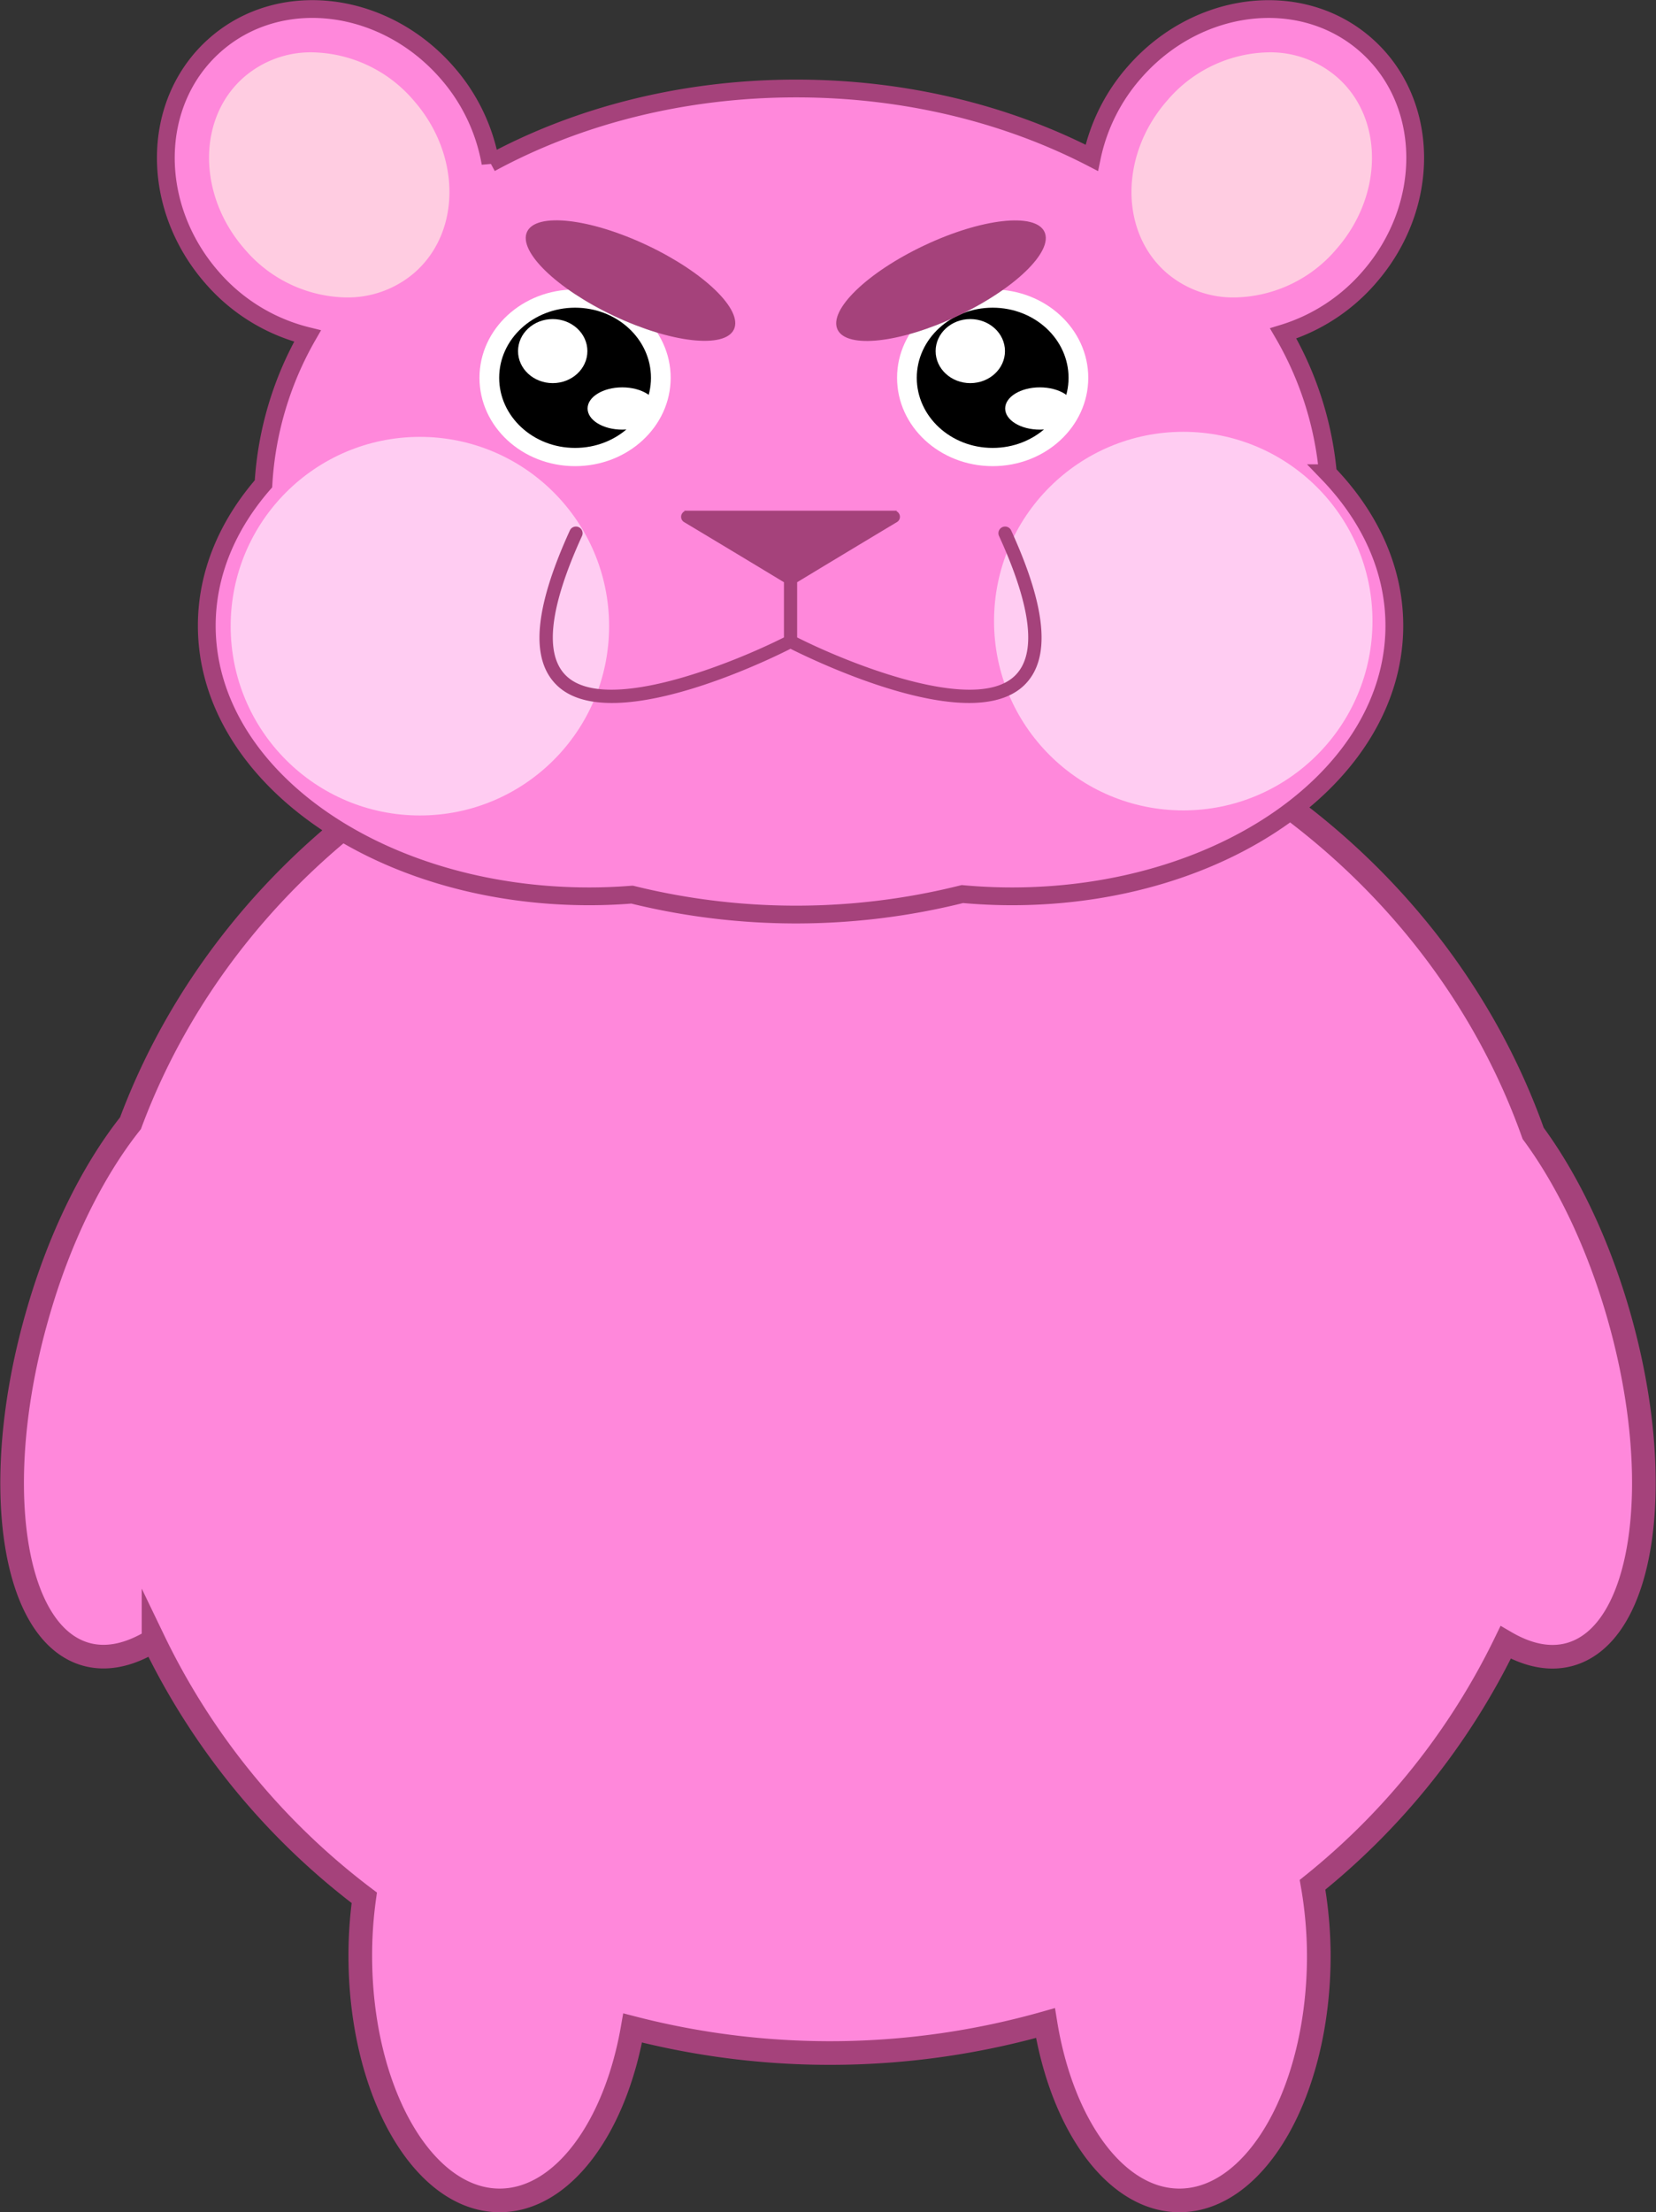 <svg xmlns="http://www.w3.org/2000/svg" width="336.244" height="449" viewBox="0 0 336.244 449">
  <rect x="0" y="0" width="336.244" height="449" fill="#333333" stroke="none"/>
  <g id="Hamster_Evil" data-name="Hamster Evil" transform="translate(-76.954 -27.459)">
    <path id="Path_45" data-name="Path 45" d="M405.71,294.7c-4.23-14.85-10.49-27.77-17.45-37.2-20-56.22-76.36-96.74-142.81-96.74-65.64,0-121.45,39.53-142,94.67-7.6,9.56-14.5,23.3-19,39.27-9.55,33.55-5.11,64.22,9.92,68.5,4.31,1.22,9,.14,13.76-2.8a143.561,143.561,0,0,0,42.79,52.24,84.463,84.463,0,0,0-.81,11.75c0,27.43,12.67,49.67,28.3,49.67,12.72,0,23.48-14.74,27-35a160.36,160.36,0,0,0,83.82-1c3.38,20.78,14.28,36,27.2,36,15.63,0,28.3-22.24,28.3-49.67A84.612,84.612,0,0,0,343.46,410a143.16,143.16,0,0,0,39.21-49.19c4.53,2.64,9,3.58,13.11,2.41C410.81,358.92,415.25,328.25,405.71,294.7Z" fill="#ff88db" stroke="#a5427b" stroke-miterlimit="10" stroke-width="4.8"/>
    <path id="Path_46" data-name="Path 46" d="M337.5,95.13a37.61,37.61,0,0,0,17.43-11.35c12.77-14.6,12.45-35.76-.7-47.26s-34.17-9-46.93,5.61a37.78,37.78,0,0,0-8.67,17.36c-17.18-8.88-37.82-14.07-60-14.07-23.1,0-44.5,5.61-62.08,15.16a37.73,37.73,0,0,0-8.88-18.45c-12.8-14.6-33.82-17.13-46.97-5.61s-13.47,32.66-.7,47.26a37.52,37.52,0,0,0,19.39,11.88,68.35,68.35,0,0,0-8.94,30c-7.29,8.37-11.51,18.23-11.51,28.79,0,30.33,34.76,54.93,77.64,54.93q4.41,0,8.7-.35a139.08,139.08,0,0,0,67.08-.11c3.3.3,6.66.46,10.07.46,42.88,0,77.64-24.6,77.64-54.93,0-11.48-5-22.14-13.49-30.95a68.65,68.65,0,0,0-9.08-28.37Z" fill="#ff88db" stroke="#a5427b" stroke-miterlimit="10" stroke-width="3.61"/>
    <circle id="Ellipse_55" data-name="Ellipse 55" cx="38.42" cy="38.42" r="38.42" transform="translate(123.79 116.13)" fill="#ffccf2"/>
    <circle id="Ellipse_56" data-name="Ellipse 56" cx="38.42" cy="38.42" r="38.42" transform="translate(278.79 115.1)" fill="#ffccf2"/>
    <path id="Path_47" data-name="Path 47" d="M147.26,87.83A27.68,27.68,0,0,1,126.61,78c-9.56-10.93-9.62-26.58-.13-34.87a20.7,20.7,0,0,1,13.89-5.05A27.72,27.72,0,0,1,161,47.91c9.56,10.93,9.62,26.58.13,34.88A20.76,20.76,0,0,1,147.26,87.83Z" fill="#ffcce1"/>
    <path id="Path_48" data-name="Path 48" d="M327.67,87.83A27.68,27.68,0,0,0,348.32,78c9.56-10.93,9.62-26.58.13-34.87a20.7,20.7,0,0,0-13.89-5.05,27.68,27.68,0,0,0-20.65,9.83c-9.57,10.93-9.62,26.58-.14,34.88a20.76,20.76,0,0,0,13.9,5.04Z" fill="#ffcce1"/>
    <g id="Group_28" data-name="Group 28">
      <ellipse id="Ellipse_57" data-name="Ellipse 57" cx="19.41" cy="17.93" rx="19.41" ry="17.93" transform="translate(174.31 86.21)" fill="#fff"/>
      <ellipse id="Ellipse_58" data-name="Ellipse 58" cx="15.41" cy="14.23" rx="15.41" ry="14.23" transform="translate(178.31 89.91)"/>
      <ellipse id="Ellipse_59" data-name="Ellipse 59" cx="7.04" cy="6.5" rx="7.04" ry="6.5" transform="translate(182.14 92.22)" fill="#fff"/>
      <ellipse id="Ellipse_60" data-name="Ellipse 60" cx="7.04" cy="4.29" rx="7.04" ry="4.29" transform="translate(196.26 106.08)" fill="#fff"/>
    </g>
    <g id="Group_29" data-name="Group 29">
      <ellipse id="Ellipse_61" data-name="Ellipse 61" cx="19.41" cy="17.93" rx="19.41" ry="17.93" transform="translate(259.1 86.21)" fill="#fff"/>
      <ellipse id="Ellipse_62" data-name="Ellipse 62" cx="15.41" cy="14.23" rx="15.41" ry="14.23" transform="translate(263.1 89.91)"/>
      <ellipse id="Ellipse_63" data-name="Ellipse 63" cx="7.04" cy="6.5" rx="7.04" ry="6.5" transform="translate(266.93 92.22)" fill="#fff"/>
      <ellipse id="Ellipse_64" data-name="Ellipse 64" cx="7.04" cy="4.29" rx="7.04" ry="4.29" transform="translate(281.05 106.08)" fill="#fff"/>
    </g>
    <ellipse id="Ellipse_65" data-name="Ellipse 65" cx="7.92" cy="23.22" rx="7.92" ry="23.22" transform="translate(180.596 81.657) rotate(-64.73)" fill="#a5427b"/>
    <ellipse id="Ellipse_66" data-name="Ellipse 66" cx="23.23" cy="7.92" rx="23.23" ry="7.92" transform="translate(243.632 87.184) rotate(-25.27)" fill="#a5427b"/>
    <path id="Path_49" data-name="Path 49" d="M282.28,135.15a1.354,1.354,0,1,0-2.46,1.13c6.62,14.51,7.69,24.06,3.15,28.38-8.17,7.78-34-2.69-44.16-7.83v-11.2c9.66-5.85,20.27-12.21,20.27-12.21a1.24,1.24,0,0,0,.42-1.71,1.18,1.18,0,0,0-.56-.5l.18-.1h-43.3l.17.1a1.18,1.18,0,0,0-.56.5,1.24,1.24,0,0,0,.42,1.71s10.62,6.36,20.28,12.21v11.2c-10.2,5.14-36,15.61-44.17,7.83-4.54-4.32-3.47-13.87,3.15-28.38a1.354,1.354,0,1,0-2.46-1.13c-7.25,15.9-8.09,26.19-2.56,31.46,2.67,2.55,6.62,3.53,11.12,3.53,13.7,0,32.52-9.09,36.25-11,3.74,1.87,22.56,11,36.26,11,4.5,0,8.45-1,11.12-3.53C290.37,161.34,289.54,151.05,282.28,135.15Z" fill="#a5427b"/>
  </g>
</svg>
